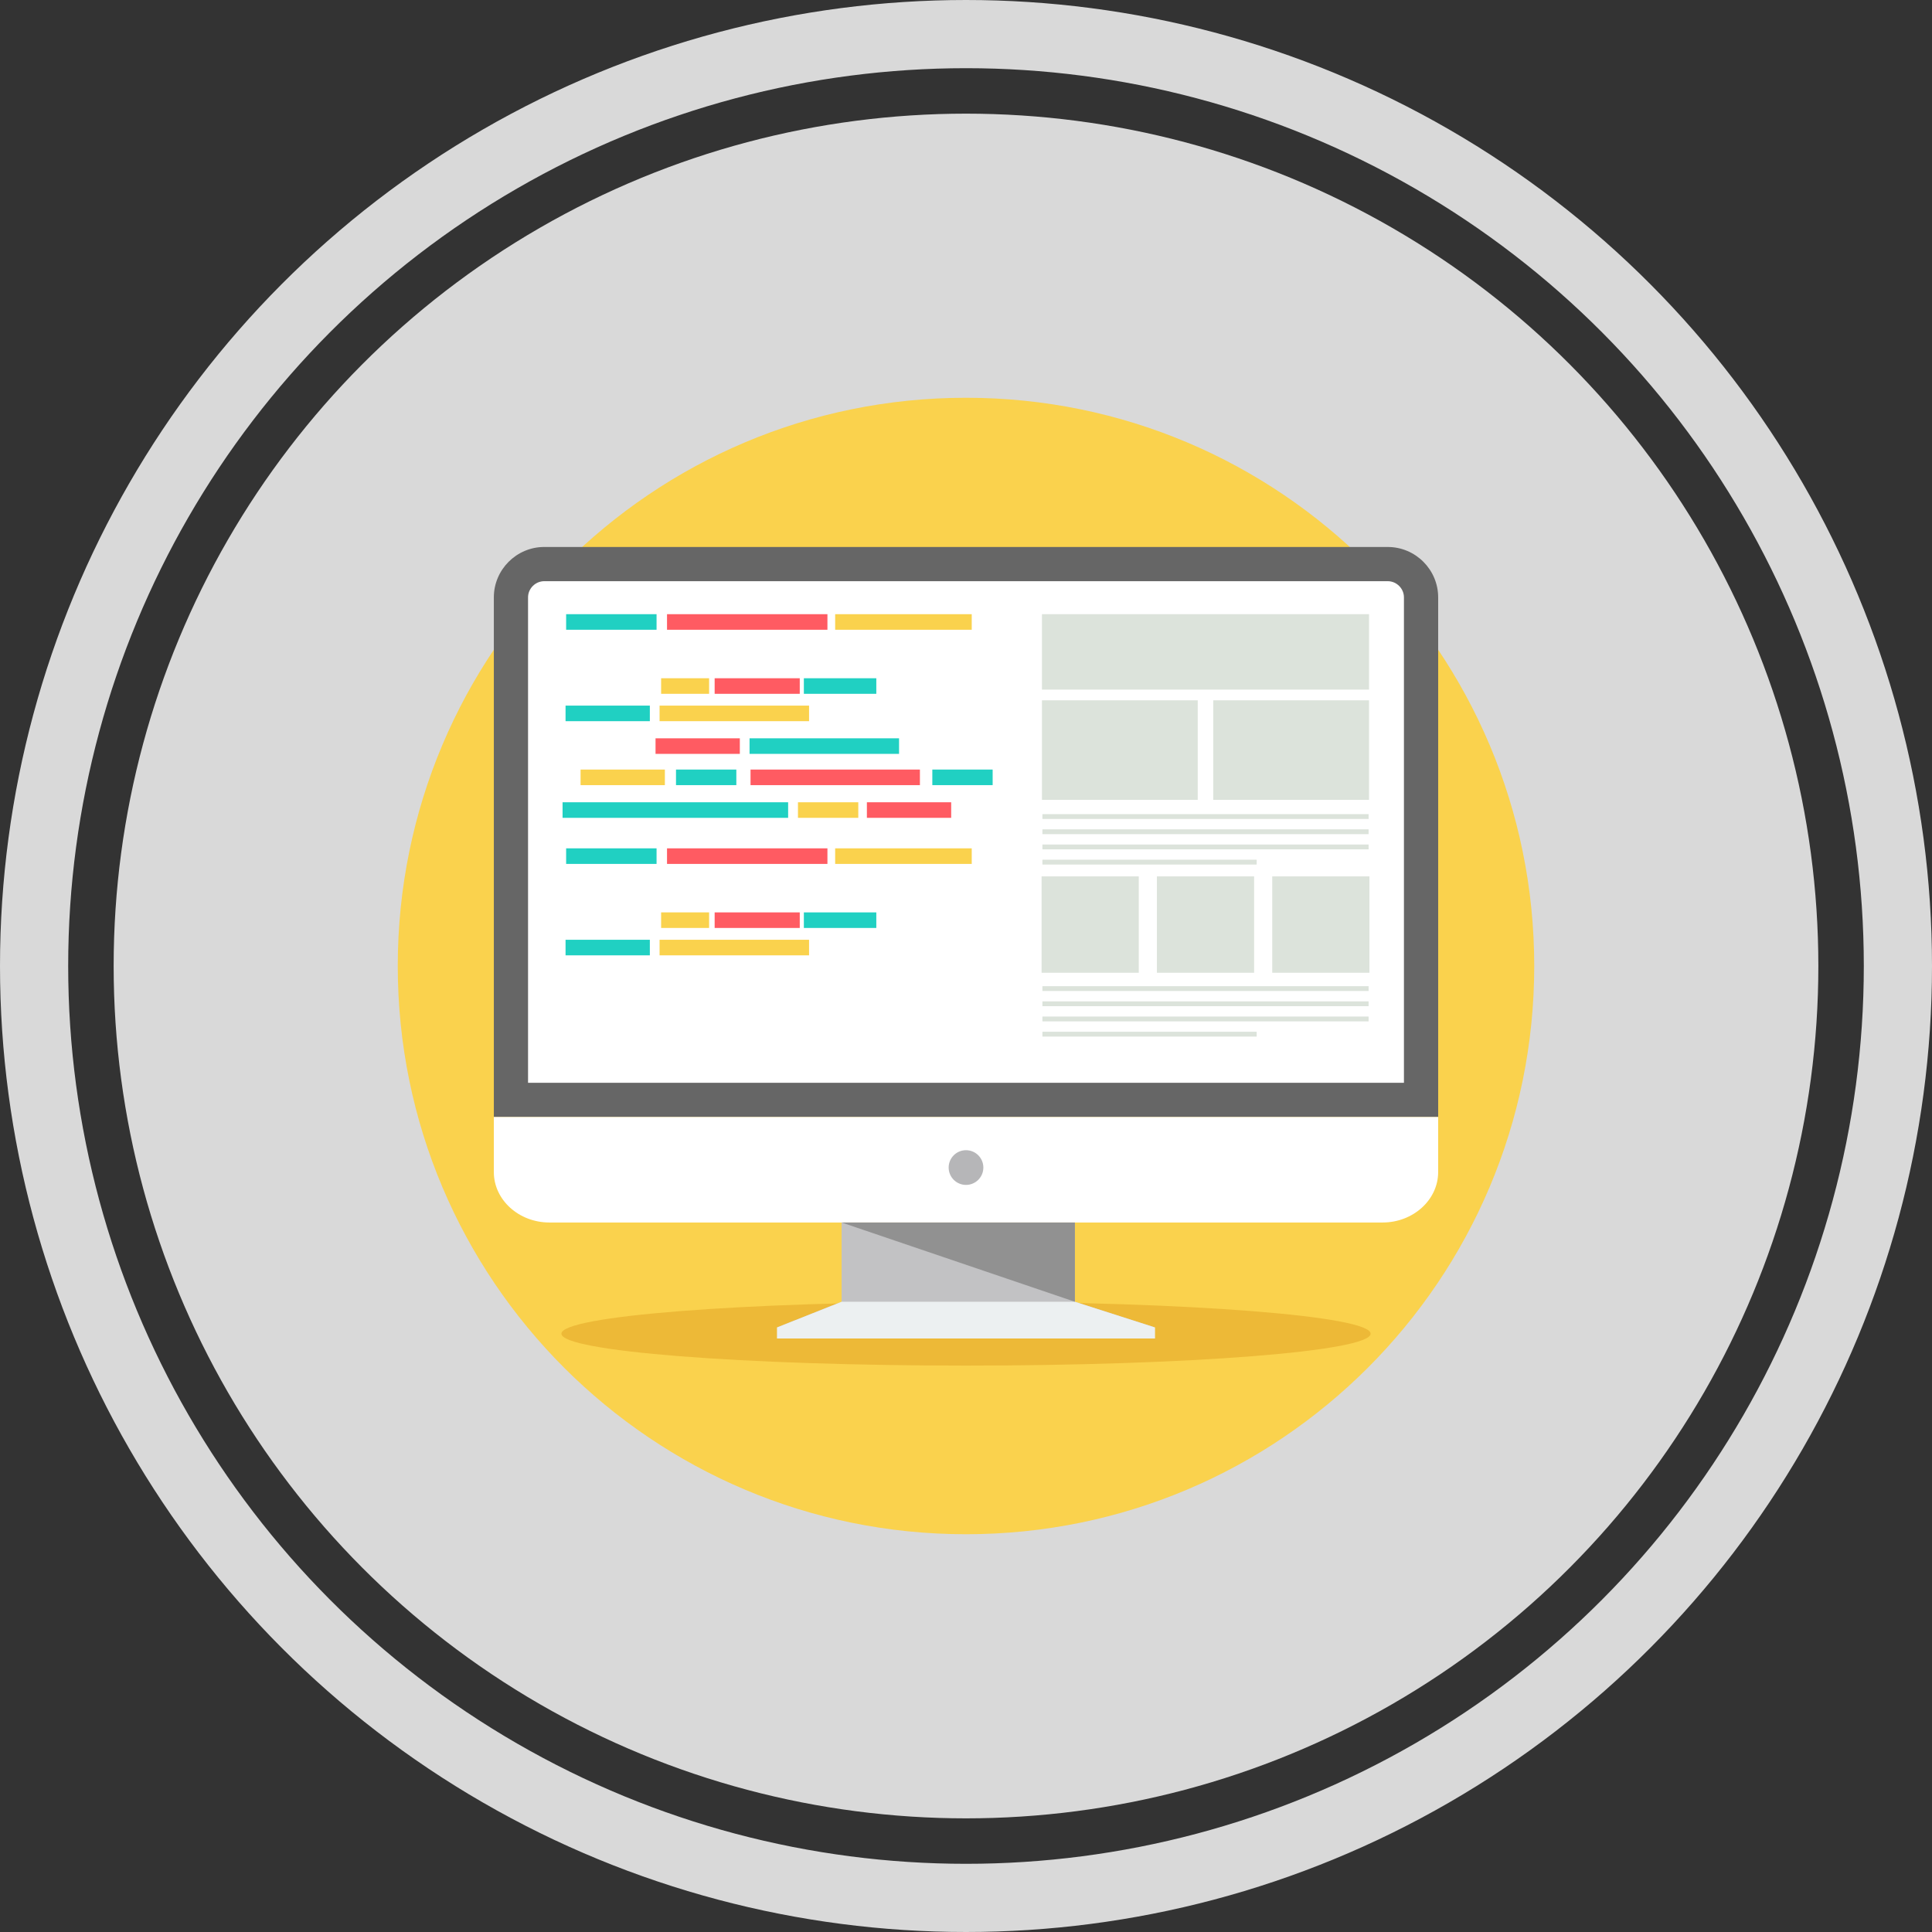<svg width="170" height="170" viewBox="0 0 170 170" fill="none" xmlns="http://www.w3.org/2000/svg">
<rect x="0" y="0" width="170" height="170" fill="#333333" stroke="none"/>
<circle cx="85" cy="85" r="82" stroke="#D9D9D9" stroke-width="6"/>
<circle cx="85" cy="85" r="75" fill="#D9D9D9"/>
<g clip-path="url(#clip0_1_178)">
<path d="M85 135C112.614 135 135 112.614 135 85C135 57.386 112.614 35 85 35C57.386 35 35 57.386 35 85C35 112.614 57.386 135 85 135Z" fill="#FAD24D"/>
<path d="M85 120.16C104.662 120.16 120.602 118.903 120.602 117.353C120.602 115.803 104.662 114.546 85 114.546C65.337 114.546 49.398 115.803 49.398 117.353C49.398 118.903 65.337 120.16 85 120.16Z" fill="#EDB937"/>
<path d="M47.887 48.13H122.113C124.552 48.13 126.547 50.125 126.547 52.564V98.288H43.454V52.563C43.454 50.125 45.449 48.129 47.888 48.129L47.887 48.13Z" fill="#666666"/>
<path d="M46.463 95.277H123.535V52.563C123.535 51.786 122.889 51.14 122.113 51.14H47.887C47.11 51.14 46.464 51.786 46.464 52.563V95.277H46.463Z" fill="white"/>
<path d="M126.546 98.287V103.136C126.546 105.575 124.347 107.57 121.659 107.57H48.341C45.653 107.57 43.454 105.575 43.454 103.136V98.287H126.547H126.546Z" fill="white"/>
<path d="M85 104.262C85.843 104.262 86.527 103.578 86.527 102.735C86.527 101.892 85.843 101.208 85 101.208C84.157 101.208 83.474 101.892 83.474 102.735C83.474 103.578 84.157 104.262 85 104.262Z" fill="#B6B6B8"/>
<path d="M94.583 114.546L101.633 116.804H68.366L74.054 114.546V107.57H94.583V114.546H94.583Z" fill="#C2C2C4"/>
<path d="M74.055 114.545H94.583L101.633 116.804V117.777H85H68.367V116.804L74.055 114.545Z" fill="#ECF0F1"/>
<path d="M74.055 107.57H94.583V114.545L74.055 107.57Z" fill="#919191"/>
<path d="M57.772 54.043H49.815V55.413H57.772V54.043Z" fill="#20D0C2"/>
<path d="M72.807 54.043H58.692V55.413H72.807V54.043Z" fill="#FF5B62"/>
<path d="M85.505 54.043H73.487V55.413H85.505V54.043Z" fill="#FAD24D"/>
<path d="M62.395 59.68H58.173V61.05H62.395V59.68Z" fill="#FAD24D"/>
<path d="M70.372 59.68H62.883V61.05H70.372V59.68Z" fill="#FF5B62"/>
<path d="M77.108 59.68H70.733V61.05H77.108V59.68Z" fill="#20D0C2"/>
<path d="M57.181 62.088H49.764V63.458H57.181V62.088Z" fill="#20D0C2"/>
<path d="M71.191 62.088H58.037V63.458H71.191V62.088Z" fill="#FAD24D"/>
<path d="M65.099 64.965H57.682V66.335H65.099V64.965Z" fill="#FF5B62"/>
<path d="M79.109 64.965H65.955V66.335H79.109V64.965Z" fill="#20D0C2"/>
<path d="M58.503 67.715H51.086V69.086H58.503V67.715Z" fill="#FAD24D"/>
<path d="M64.791 67.715H59.483V69.086H64.791V67.715Z" fill="#20D0C2"/>
<path d="M80.945 67.715H66.041V69.086H80.945V67.715Z" fill="#FF5B62"/>
<path d="M87.345 67.715H82.037V69.086H87.345V67.715Z" fill="#20D0C2"/>
<path d="M69.349 70.593H49.501V71.963H69.349V70.593Z" fill="#20D0C2"/>
<path d="M75.522 70.593H70.214V71.963H75.522V70.593Z" fill="#FAD24D"/>
<path d="M83.696 70.593H76.279V71.963H83.696V70.593Z" fill="#FF5B62"/>
<path d="M59.059 56.698H58.511V58.342H59.059V56.698Z" fill="white"/>
<path d="M73.281 62.088H72.733V63.731H73.281V62.088Z" fill="white"/>
<path d="M57.772 74.647H49.815V76.017H57.772V74.647Z" fill="#20D0C2"/>
<path d="M72.807 74.647H58.692V76.017H72.807V74.647Z" fill="#FF5B62"/>
<path d="M85.505 74.647H73.487V76.017H85.505V74.647Z" fill="#FAD24D"/>
<path d="M62.395 80.282H58.173V81.653H62.395V80.282Z" fill="#FAD24D"/>
<path d="M70.372 80.283H62.883V81.653H70.372V80.283Z" fill="#FF5B62"/>
<path d="M77.108 80.283H70.733V81.653H77.108V80.283Z" fill="#20D0C2"/>
<path d="M57.181 82.692H49.764V84.062H57.181V82.692Z" fill="#20D0C2"/>
<path d="M71.191 82.692H58.037V84.062H71.191V82.692Z" fill="#FAD24D"/>
<path d="M59.059 77.3H58.511V78.944H59.059V77.3Z" fill="white"/>
<path d="M73.281 82.692H72.733V84.336H73.281V82.692Z" fill="white"/>
<path d="M120.464 54.043H91.684V60.681H120.464V54.043Z" fill="#DCE3DB"/>
<path d="M91.684 61.621H105.39V70.381H91.684V61.621Z" fill="#DCE3DB"/>
<path d="M106.757 61.621H120.464V70.381H106.757V61.621Z" fill="#DCE3DB"/>
<path d="M91.723 71.637H120.425V72.061H91.723V71.637ZM91.723 75.647H110.577V76.072H91.723V75.647ZM91.723 74.31H120.425V74.735H91.723V74.31ZM91.723 72.974H120.425V73.398H91.723V72.974Z" fill="#DCE3DB"/>
<path d="M91.65 77.114H100.203V85.594H91.65V77.114ZM111.945 77.114H120.499V85.594H111.945V77.114ZM101.798 77.114H110.351V85.594H101.798V77.114Z" fill="#DCE3DB"/>
<path d="M91.723 86.775H120.425V87.199H91.723V86.775ZM91.723 90.785H110.577V91.21H91.723V90.785ZM91.723 89.448H120.425V89.873H91.723V89.448ZM91.723 88.112H120.425V88.536H91.723V88.112Z" fill="#DCE3DB"/>
</g>
<defs>
<clipPath id="clip0_1_178">
<rect width="100" height="100" fill="white" transform="translate(35 35)"/>
</clipPath>
</defs>
</svg>
